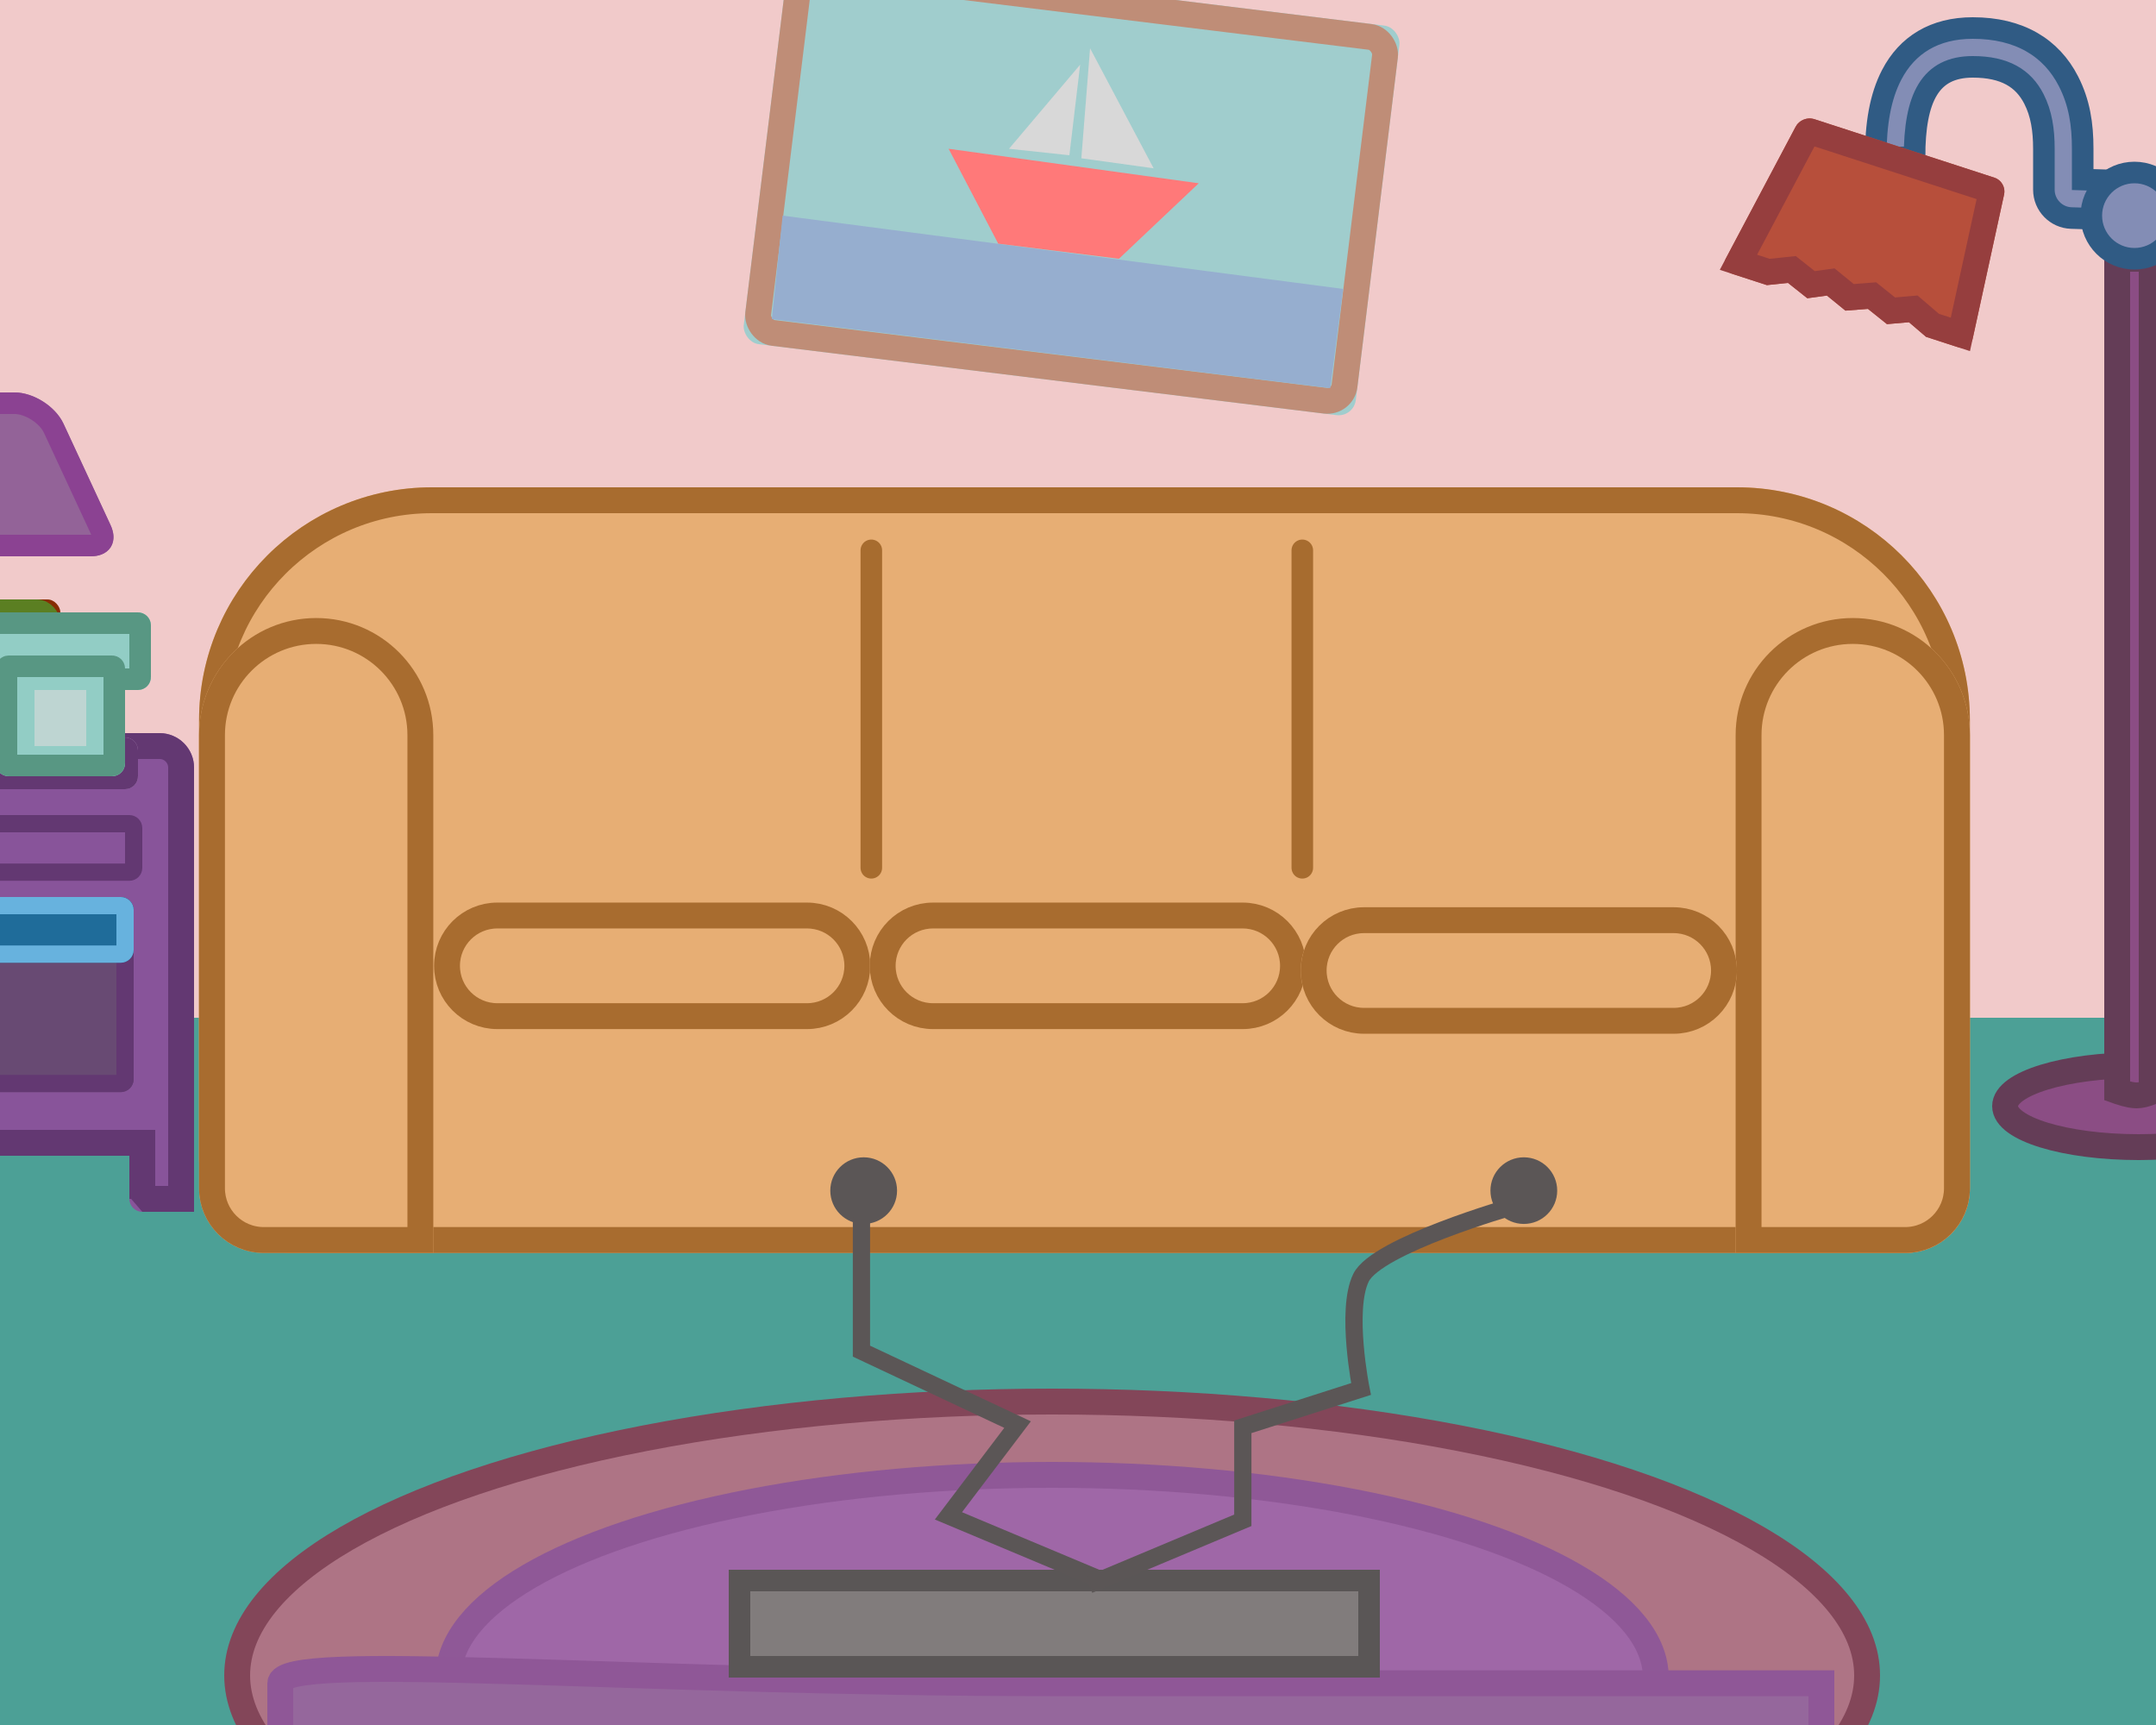<?xml version="1.0" encoding="UTF-8"?>
<svg width="500px" height="400px" viewBox="0 0 500 400" version="1.1" xmlns="http://www.w3.org/2000/svg" xmlns:xlink="http://www.w3.org/1999/xlink">
    <!-- Generator: Sketch 43.1 (39012) - http://www.bohemiancoding.com/sketch -->
    <title>The Simpsons</title>
    <desc>Created with Sketch.</desc>
    <defs>
        <path d="M45,260.5 L45,177.999 C45,173.575 41.416,170 36.996,170 L-32,170 L-32,268 L30,268 L30,278.004 C30,279.65 31.343,281 32.999,281 L42.001,281 C43.656,281 45,279.658 45,278.004 L45,260.5 Z" id="path-1"></path>
        <path d="M-25.622,199.631 C-25.622,197.969 -24.28,196.622 -22.618,196.622 L16.618,196.622 C18.277,196.622 19.622,197.965 19.622,199.631 L19.622,261.612 C19.622,263.274 18.28,264.622 16.618,264.622 L-22.618,264.622 C-24.277,264.622 -25.622,263.279 -25.622,261.612 L-25.622,199.631 Z" id="path-2"></path>
        <path d="M-8.622,165.631 C-8.622,163.969 -7.269,162.622 -5.628,162.622 L3.628,162.622 C5.281,162.622 6.622,163.965 6.622,165.631 L6.622,227.612 C6.622,229.274 5.269,230.622 3.628,230.622 L-5.628,230.622 C-7.281,230.622 -8.622,229.279 -8.622,227.612 L-8.622,165.631 Z" id="path-3"></path>
        <path d="M-10.622,184.631 C-10.622,182.969 -9.269,181.622 -7.628,181.622 L1.628,181.622 C3.281,181.622 4.622,182.965 4.622,184.631 L4.622,246.612 C4.622,248.274 3.269,249.622 1.628,249.622 L-7.628,249.622 C-9.281,249.622 -10.622,248.279 -10.622,246.612 L-10.622,184.631 Z" id="path-4"></path>
        <rect id="path-5" x="177.012" y="-2.625" width="143" height="91" rx="4"></rect>
        <rect id="path-6" x="169" y="364" width="151" height="25"></rect>
        <path d="M488,57 L502,57 L502,255 C502,255 497.75,257 494.5,257 C491.25,257 488,255 488,255 L488,57 Z" id="path-7"></path>
        <path d="M-38,173.997 C-38,172.342 -36.664,171 -34.992,171 L28.992,171 C30.653,171 32,172.342 32,173.997 L32,180.003 C32,181.658 30.664,183 28.992,183 L-34.992,183 C-36.653,183 -38,181.658 -38,180.003 L-38,173.997 Z" id="path-8"></path>
        <path d="M410.009,35.958 C410.295,34.324 411.864,33 413.523,33 L457.53,33 C459.185,33 460.66,34.331 460.826,35.99 L464.228,70.01 C464.393,71.661 463.191,73 461.527,73 L453.809,73 L449,71 L444.285,73 L439,71 L434.156,73 L429,71 L424.861,73 L419.5,71 L415.004,73 L406.527,73 C404.87,73 403.76,71.669 404.044,70.042 L410.009,35.958 Z" id="path-9"></path>
        <path d="M2.84217094e-14,53.99 C2.84217094e-14,24.172 24.175,0 54.004,0 L356.664,0 C386.49,0 410.668,24.175 410.668,53.99 L410.668,162.534 C410.668,170.82 403.946,177.537 395.673,177.537 L22.007,177.537 C9.853,177.537 2.84217094e-14,167.691 2.84217094e-14,155.545 L2.84217094e-14,53.99 Z" id="path-10"></path>
        <path d="M356.347,57.465 C356.347,42.468 368.504,30.311 383.508,30.311 L383.508,30.311 C398.508,30.311 410.668,42.469 410.668,57.465 L410.668,162.542 C410.668,170.824 403.953,177.537 395.663,177.537 L356.347,177.537 L356.347,57.465 Z" id="path-11"></path>
        <path d="M0,57.465 C0,42.468 12.157,30.311 27.161,30.311 L27.161,30.311 C42.161,30.311 54.321,42.469 54.321,57.465 L54.321,177.537 L15.005,177.537 C6.718,177.537 0,170.829 0,162.542 L0,57.465 Z" id="path-12"></path>
        <path d="M90.412,75.052 C90.412,66.951 96.977,60.384 105.079,60.384 L105.079,60.384 C113.179,60.384 119.746,66.943 119.746,75.052 L119.746,146.869 C119.746,154.97 113.181,161.537 105.079,161.537 L105.079,161.537 C96.979,161.537 90.412,154.978 90.412,146.869 L90.412,75.052 Z" id="path-13"></path>
        <path d="M191.45,75.052 C191.45,66.951 198.014,60.384 206.116,60.384 L206.116,60.384 C214.217,60.384 220.783,66.943 220.783,75.052 L220.783,146.869 C220.783,154.97 214.218,161.537 206.116,161.537 L206.116,161.537 C198.016,161.537 191.45,154.978 191.45,146.869 L191.45,75.052 Z" id="path-14"></path>
        <path d="M291.401,76.135 C291.401,68.034 297.965,61.467 306.067,61.467 L306.067,61.467 C314.168,61.467 320.734,68.026 320.734,76.135 L320.734,147.952 C320.734,156.053 314.169,162.62 306.067,162.62 L306.067,162.62 C297.967,162.62 291.401,156.061 291.401,147.952 L291.401,76.135 Z" id="path-15"></path>
        <rect id="path-16" x="-9" y="139" width="23" height="37" rx="3"></rect>
        <path d="M-7,144.993 C-7,143.34 -5.65,142 -3.996,142 L31.996,142 C33.655,142 35,143.353 35,144.993 L35,157.007 C35,158.66 33.65,160 31.996,160 L-3.996,160 C-5.655,160 -7,158.647 -7,157.007 L-7,144.993 Z" id="path-17"></path>
        <path d="M-1,154.996 C-1,153.342 0.347,152 2,152 L26,152 C27.657,152 29,153.35 29,154.996 L29,177.004 C29,178.658 27.653,180 26,180 L2,180 C0.343,180 -1,178.65 -1,177.004 L-1,154.996 Z" id="path-18"></path>
        <polygon id="path-19" points="8 160 20 160 20 173 8 173"></polygon>
        <path d="M-19.357,93.998 C-19.357,92.342 -18.018,91 -16.356,91 L3.347,91 C7.771,91 12.861,94.24 14.728,98.259 L25.63,121.741 C27.491,125.75 25.425,129 21.001,129 L-16.35,129 C-18.011,129 -19.357,127.648 -19.357,126.002 L-19.357,93.998 Z" id="path-20"></path>
    </defs>
    <g id="Page-1" stroke="none" stroke-width="1" fill="none" fill-rule="evenodd">
        <g id="The-Simpsons">
            <rect id="Rectangle-10-Copy-8" fill="#F1CACA" x="-58" y="-59" width="602" height="310"></rect>
            <rect id="Rectangle-10-Copy" fill="#4CA096" x="-68.862" y="236" width="633.372" height="145"></rect>
            <polygon id="Rectangle-10-Copy-9" fill="#4CA096" points="-73.51 251 559.862 251 559.862 454 -73.51 454"></polygon>
            <g id="Combined-Shape">
                <use fill="#88549A" fill-rule="evenodd" xlink:href="#path-1"></use>
                <path stroke="#633872" stroke-width="6" d="M33,278 L33,278 C33,278 33,278 33,278 C33.002,278 33.001,277.998 33,278 C33,278.001 33,278.002 33,278.004 L33,278 L33,278 L33,268 L33,265 L30,265 L-29,265 L-29,173 L36.996,173 C39.762,173 42,175.235 42,177.999 L42,260.5 L42,278 L33,278 L33,278 Z"></path>
            </g>
            <g id="Rectangle-Copy-2" transform="translate(-3, 230.622) rotate(90) translate(3, -230.622) ">
                <use fill="#684A73" fill-rule="evenodd" xlink:href="#path-2"></use>
                <path stroke="#633872" stroke-width="4" d="M-23.622,199.631 C-23.622,199.071 -23.173,198.622 -22.618,198.622 L16.618,198.622 C17.173,198.622 17.622,199.07 17.622,199.631 L17.622,261.612 C17.622,262.172 17.173,262.622 16.618,262.622 L-22.618,262.622 C-23.173,262.622 -23.622,262.173 -23.622,261.612 L-23.622,199.631 Z"></path>
            </g>
            <g id="Rectangle-Copy-3" transform="translate(-1, 196.622) rotate(90) translate(1, -196.622) ">
                <use fill="#88549A" fill-rule="evenodd" xlink:href="#path-3"></use>
                <path stroke="#633872" stroke-width="4" d="M-6.622,165.631 C-6.622,165.077 -6.167,164.622 -5.628,164.622 L3.628,164.622 C4.176,164.622 4.622,165.069 4.622,165.631 L4.622,227.612 C4.622,228.166 4.167,228.622 3.628,228.622 L-5.628,228.622 C-6.176,228.622 -6.622,228.174 -6.622,227.612 L-6.622,165.631 Z"></path>
            </g>
            <g id="Rectangle-Copy-4" transform="translate(-3, 215.622) rotate(90) translate(3, -215.622) ">
                <use fill="#1F6C9A" fill-rule="evenodd" xlink:href="#path-4"></use>
                <path stroke="#67B2DE" stroke-width="4" d="M-8.622,184.631 C-8.622,184.077 -8.167,183.622 -7.628,183.622 L1.628,183.622 C2.176,183.622 2.622,184.069 2.622,184.631 L2.622,246.612 C2.622,247.166 2.167,247.622 1.628,247.622 L-7.628,247.622 C-8.176,247.622 -8.622,247.174 -8.622,246.612 L-8.622,184.631 Z"></path>
            </g>
            <ellipse id="Oval-11-Copy-2" stroke="#643D57" stroke-width="6" fill="#8B4D84" cx="496" cy="256.5" rx="31" ry="9.5"></ellipse>
            <path d="M251.794,-22.143 C252.806,-23.46 254.391,-23.427 255.34,-22.057 L283.309,18.277 L219.295,20.127 L251.794,-22.143 Z" id="Triangle" stroke="#979797" stroke-width="6" transform="translate(251.302, -1.491) rotate(12) translate(-251.302, 1.491) "></path>
            <g id="Rectangle-11" transform="translate(248.512, 42.875) rotate(7) translate(-248.512, -42.875) ">
                <use fill="#A0CDCD" fill-rule="evenodd" xlink:href="#path-5"></use>
                <rect stroke="#BF8D77" stroke-width="6" x="180.012" y="0.375" width="137" height="85" rx="4"></rect>
            </g>
            <polygon id="Rectangle-11-Copy" fill="#96AECF" transform="translate(245.087, 70.011) rotate(7) translate(-245.087, -70.011) " points="179.535 57.898 310.638 58.929 310.463 82.123 179.979 82.024"></polygon>
            <ellipse id="Oval-10" stroke="#834659" stroke-width="6" fill="#AE7485" cx="244" cy="388.5" rx="189" ry="63.5"></ellipse>
            <ellipse id="Oval-10-Copy-2" stroke="#8F5897" stroke-width="6" fill="#9F67A7" cx="244" cy="389" rx="140" ry="47"></ellipse>
            <path d="M422.404,452.314 L422.404,390.314 L243.702,390.314 C145.008,390.314 65,382.858 65,390.314 L65,452.314 L422.404,452.314 Z" id="Oval-10-Copy" stroke="#8F5797" stroke-width="6" fill="#95679C"></path>
            <g id="Rectangle-3">
                <use fill="#817C7C" fill-rule="evenodd" xlink:href="#path-6"></use>
                <rect stroke="#5A5656" stroke-width="5" x="171.5" y="366.5" width="146" height="20"></rect>
            </g>
            <g id="Rectangle-12-Copy" transform="translate(495, 157) scale(-1, 1) translate(-495, -157) ">
                <use fill="#8B4D84" fill-rule="evenodd" xlink:href="#path-7"></use>
                <path stroke="#643D57" stroke-width="6" d="M491,60 L499,60 L499,252.985 C498.836,253.044 498.67,253.103 498.502,253.16 C497.585,253.472 496.699,253.714 495.9,253.857 C495.371,253.952 494.898,254 494.5,254 C493.525,254 492.362,253.714 491.17,253.224 C491.113,253.201 491.056,253.177 491,253.154 L491,60 Z"></path>
            </g>
            <g id="Rectangle-12-Copy-4">
                <use fill="#A886B4" fill-rule="evenodd" xlink:href="#path-8"></use>
                <path stroke="#633872" stroke-width="5" d="M-35.5,173.997 C-35.5,173.719 -35.28,173.5 -34.992,173.5 L28.992,173.5 C29.275,173.5 29.5,173.724 29.5,173.997 L29.5,180.003 C29.5,180.281 29.28,180.5 28.992,180.5 L-34.992,180.5 C-35.275,180.5 -35.5,180.276 -35.5,180.003 L-35.5,173.997 Z"></path>
            </g>
            <path d="M490,57 L499,57 L499,47.507 C499,44.526 496.627,42.064 493.64,41.971 L483,41.638 C483,39.804 483,38.99 483,34.5 C483,28.823 482.245,23.809 479.693,18.824 C475.724,11.071 468.335,6.5 457.5,6.5 C448.638,6.5 442.298,10.419 438.693,17.365 C436.029,22.498 435,28.826 435,36.5 L444,36.5 C444,22.568 447.668,15.5 457.5,15.5 C464.939,15.5 469.244,18.164 471.682,22.926 C473.428,26.337 474,30.132 474,34.5 L474,44 C474,47.533 476.822,50.45 480.354,50.56 L490,50.862 L490,57 Z" id="Path-11" stroke="#305B84" stroke-width="5" fill="#838DB5" fill-rule="nonzero"></path>
            <g id="Rectangle-13" transform="translate(434.121, 53) rotate(18) translate(-434.121, -53) ">
                <use fill="#B74F3B" fill-rule="evenodd" xlink:href="#path-9"></use>
                <path stroke="#963E3E" stroke-width="6" d="M461.212,70 L454.408,70 L450.152,68.23 L448.989,67.746 L447.828,68.238 L444.221,69.768 L440.062,68.194 L438.952,67.774 L437.855,68.227 L434.121,69.769 L430.085,68.203 L428.869,67.731 L427.695,68.299 L424.71,69.741 L420.549,68.189 L419.4,67.761 L418.281,68.259 L414.367,70 L407.097,70 L412.964,36.475 L412.964,36.475 C413,36.274 413.325,36 413.523,36 L457.53,36 C457.646,36 457.828,36.165 457.841,36.289 L461.212,70 Z"></path>
            </g>
            <circle id="Oval-2" stroke="#305B84" stroke-width="5" fill="#838DB5" cx="495" cy="50" r="10"></circle>
            <g id="Group" transform="translate(46.166, 113)">
                <g id="Rectangle-10-Copy-2">
                    <use fill="#E7AE74" fill-rule="evenodd" xlink:href="#path-10"></use>
                    <path stroke="#A86C2F" stroke-width="6" d="M3,53.99 C3,25.828 25.833,3 54.004,3 L356.664,3 C384.832,3 407.668,25.831 407.668,53.99 L407.668,162.534 C407.668,169.161 402.292,174.537 395.673,174.537 L22.007,174.537 C11.509,174.537 3,166.034 3,155.545 L3,53.99 Z"></path>
                </g>
                <g id="Rectangle-10-Copy-3">
                    <use fill="#E7AE74" fill-rule="evenodd" xlink:href="#path-11"></use>
                    <path stroke="#A86C2F" stroke-width="6" d="M359.347,174.537 L359.347,57.465 C359.347,44.124 370.162,33.311 383.508,33.311 C396.851,33.311 407.668,44.126 407.668,57.465 L407.668,162.542 C407.668,169.167 402.296,174.537 395.663,174.537 L359.347,174.537 Z"></path>
                </g>
                <g id="Rectangle-10-Copy-4">
                    <use fill="#E7AE74" fill-rule="evenodd" xlink:href="#path-12"></use>
                    <path stroke="#A86C2F" stroke-width="6" d="M51.321,174.537 L15.005,174.537 C8.373,174.537 3,169.169 3,162.542 L3,57.465 C3,44.124 13.815,33.311 27.161,33.311 C40.504,33.311 51.321,44.126 51.321,57.465 L51.321,174.537 Z"></path>
                </g>
                <g id="Rectangle-10-Copy-5" transform="translate(105.079, 110.961) rotate(90) translate(-105.079, -110.961) ">
                    <use fill="#E7AE74" fill-rule="evenodd" xlink:href="#path-13"></use>
                    <path stroke="#A86C2F" stroke-width="6" d="M93.412,75.052 C93.412,68.608 98.635,63.384 105.079,63.384 C111.525,63.384 116.746,68.603 116.746,75.052 L116.746,146.869 C116.746,153.314 111.523,158.537 105.079,158.537 C98.633,158.537 93.412,153.318 93.412,146.869 L93.412,75.052 Z"></path>
                </g>
                <g id="Rectangle-10-Copy-6" transform="translate(206.116, 110.961) rotate(90) translate(-206.116, -110.961) ">
                    <use fill="#E7AE74" fill-rule="evenodd" xlink:href="#path-14"></use>
                    <path stroke="#A86C2F" stroke-width="6" d="M194.45,75.052 C194.45,68.608 199.672,63.384 206.116,63.384 C212.563,63.384 217.783,68.603 217.783,75.052 L217.783,146.869 C217.783,153.314 212.561,158.537 206.116,158.537 C199.67,158.537 194.45,153.318 194.45,146.869 L194.45,75.052 Z"></path>
                </g>
                <g id="Rectangle-10-Copy-7" transform="translate(306.067, 112.043) rotate(90) translate(-306.067, -112.043) ">
                    <use fill="#E7AE74" fill-rule="evenodd" xlink:href="#path-15"></use>
                    <path stroke="#A86C2F" stroke-width="6" d="M294.401,76.135 C294.401,69.69 299.623,64.467 306.067,64.467 C312.514,64.467 317.734,69.686 317.734,76.135 L317.734,147.952 C317.734,154.397 312.512,159.62 306.067,159.62 C299.621,159.62 294.401,154.401 294.401,147.952 L294.401,76.135 Z"></path>
                </g>
                <path d="M155.902,88.227 L155.902,14.614" id="Line" stroke="#A76C2F" stroke-width="5" stroke-linecap="round"></path>
                <path d="M255.853,88.227 L255.853,14.614" id="Line-Copy" stroke="#A76C2F" stroke-width="5" stroke-linecap="round"></path>
            </g>
            <g id="Rectangle-12">
                <use fill="#872C00" fill-rule="evenodd" xlink:href="#path-16"></use>
                <rect stroke="#5B7F22" stroke-width="5" x="-6.5" y="141.5" width="18" height="32" rx="3"></rect>
            </g>
            <g id="Rectangle-12-Copy-5">
                <use fill="#92CDC5" fill-rule="evenodd" xlink:href="#path-17"></use>
                <path stroke="#589783" stroke-width="5" d="M-4.5,144.993 C-4.5,144.725 -4.274,144.5 -3.996,144.5 L31.996,144.5 C32.27,144.5 32.5,144.729 32.5,144.993 L32.5,157.007 C32.5,157.275 32.274,157.5 31.996,157.5 L-3.996,157.5 C-4.27,157.5 -4.5,157.271 -4.5,157.007 L-4.5,144.993 Z"></path>
            </g>
            <g id="Rectangle-12-Copy-2">
                <use fill="#92CDC5" fill-rule="evenodd" xlink:href="#path-18"></use>
                <path stroke="#589783" stroke-width="5" d="M1.5,154.996 C1.5,154.725 1.725,154.5 2,154.5 L26,154.5 C26.273,154.5 26.5,154.728 26.5,154.996 L26.5,177.004 C26.5,177.275 26.275,177.5 26,177.5 L2,177.5 C1.727,177.5 1.5,177.272 1.5,177.004 L1.5,154.996 Z"></path>
            </g>
            <g id="Rectangle-2">
                <use fill="#BED5D2" fill-rule="evenodd" xlink:href="#path-19"></use>
                <path stroke="#BED5D2" stroke-width="3" d="M9.5,161.5 L18.5,161.5 L18.5,171.5 L9.5,171.5 L9.5,161.5 Z"></path>
            </g>
            <g id="Rectangle-12-Copy-3">
                <use fill="#936398" fill-rule="evenodd" xlink:href="#path-20"></use>
                <path stroke="#8B4292" stroke-width="5" d="M-16.857,93.998 C-16.857,93.721 -16.636,93.5 -16.356,93.5 L3.347,93.5 C6.802,93.5 11.005,96.179 12.46,99.312 L23.362,122.793 C24.455,125.148 23.594,126.5 21.001,126.5 L-16.35,126.5 C-16.627,126.5 -16.857,126.27 -16.857,126.002 L-16.857,93.998 Z"></path>
            </g>
            <polygon id="Path-10" fill="#FF7979" points="220 34.5 278 42.5 259.5 60 231.5 56.5"></polygon>
            <polygon id="Path-13" fill="#D8D8D8" points="250.5 15 248 36 234 34.5"></polygon>
            <polygon id="Path-13-Copy" fill="#D8D8D8" transform="translate(259.952, 25.986) scale(-1, 1) rotate(-14) translate(-259.952, -25.986) " points="270.47 13.365 266.263 38.607 249.434 36.804"></polygon>
            <polyline id="Path-14" stroke="#5B5656" stroke-width="4" points="255.638 366.468 219.95 351.501 235.984 330.341 199.779 313.31 199.779 279.764"></polyline>
            <path d="M252.534,367.5 L288.222,352.533 L288.222,330.857 L315.635,322.084 C315.635,322.084 311.963,303.776 315.635,296.279 C319.306,288.782 350.805,279.764 350.805,279.764" id="Path-14-Copy" stroke="#5B5656" stroke-width="4"></path>
            <ellipse id="Oval-11" stroke="#5B5656" fill="#5B5656" cx="200.296" cy="276.087" rx="7.241" ry="7.225"></ellipse>
            <ellipse id="Oval-11-Copy" stroke="#5B5656" fill="#5B5656" cx="353.391" cy="276.087" rx="7.241" ry="7.225"></ellipse>
        </g>
    </g>
</svg>